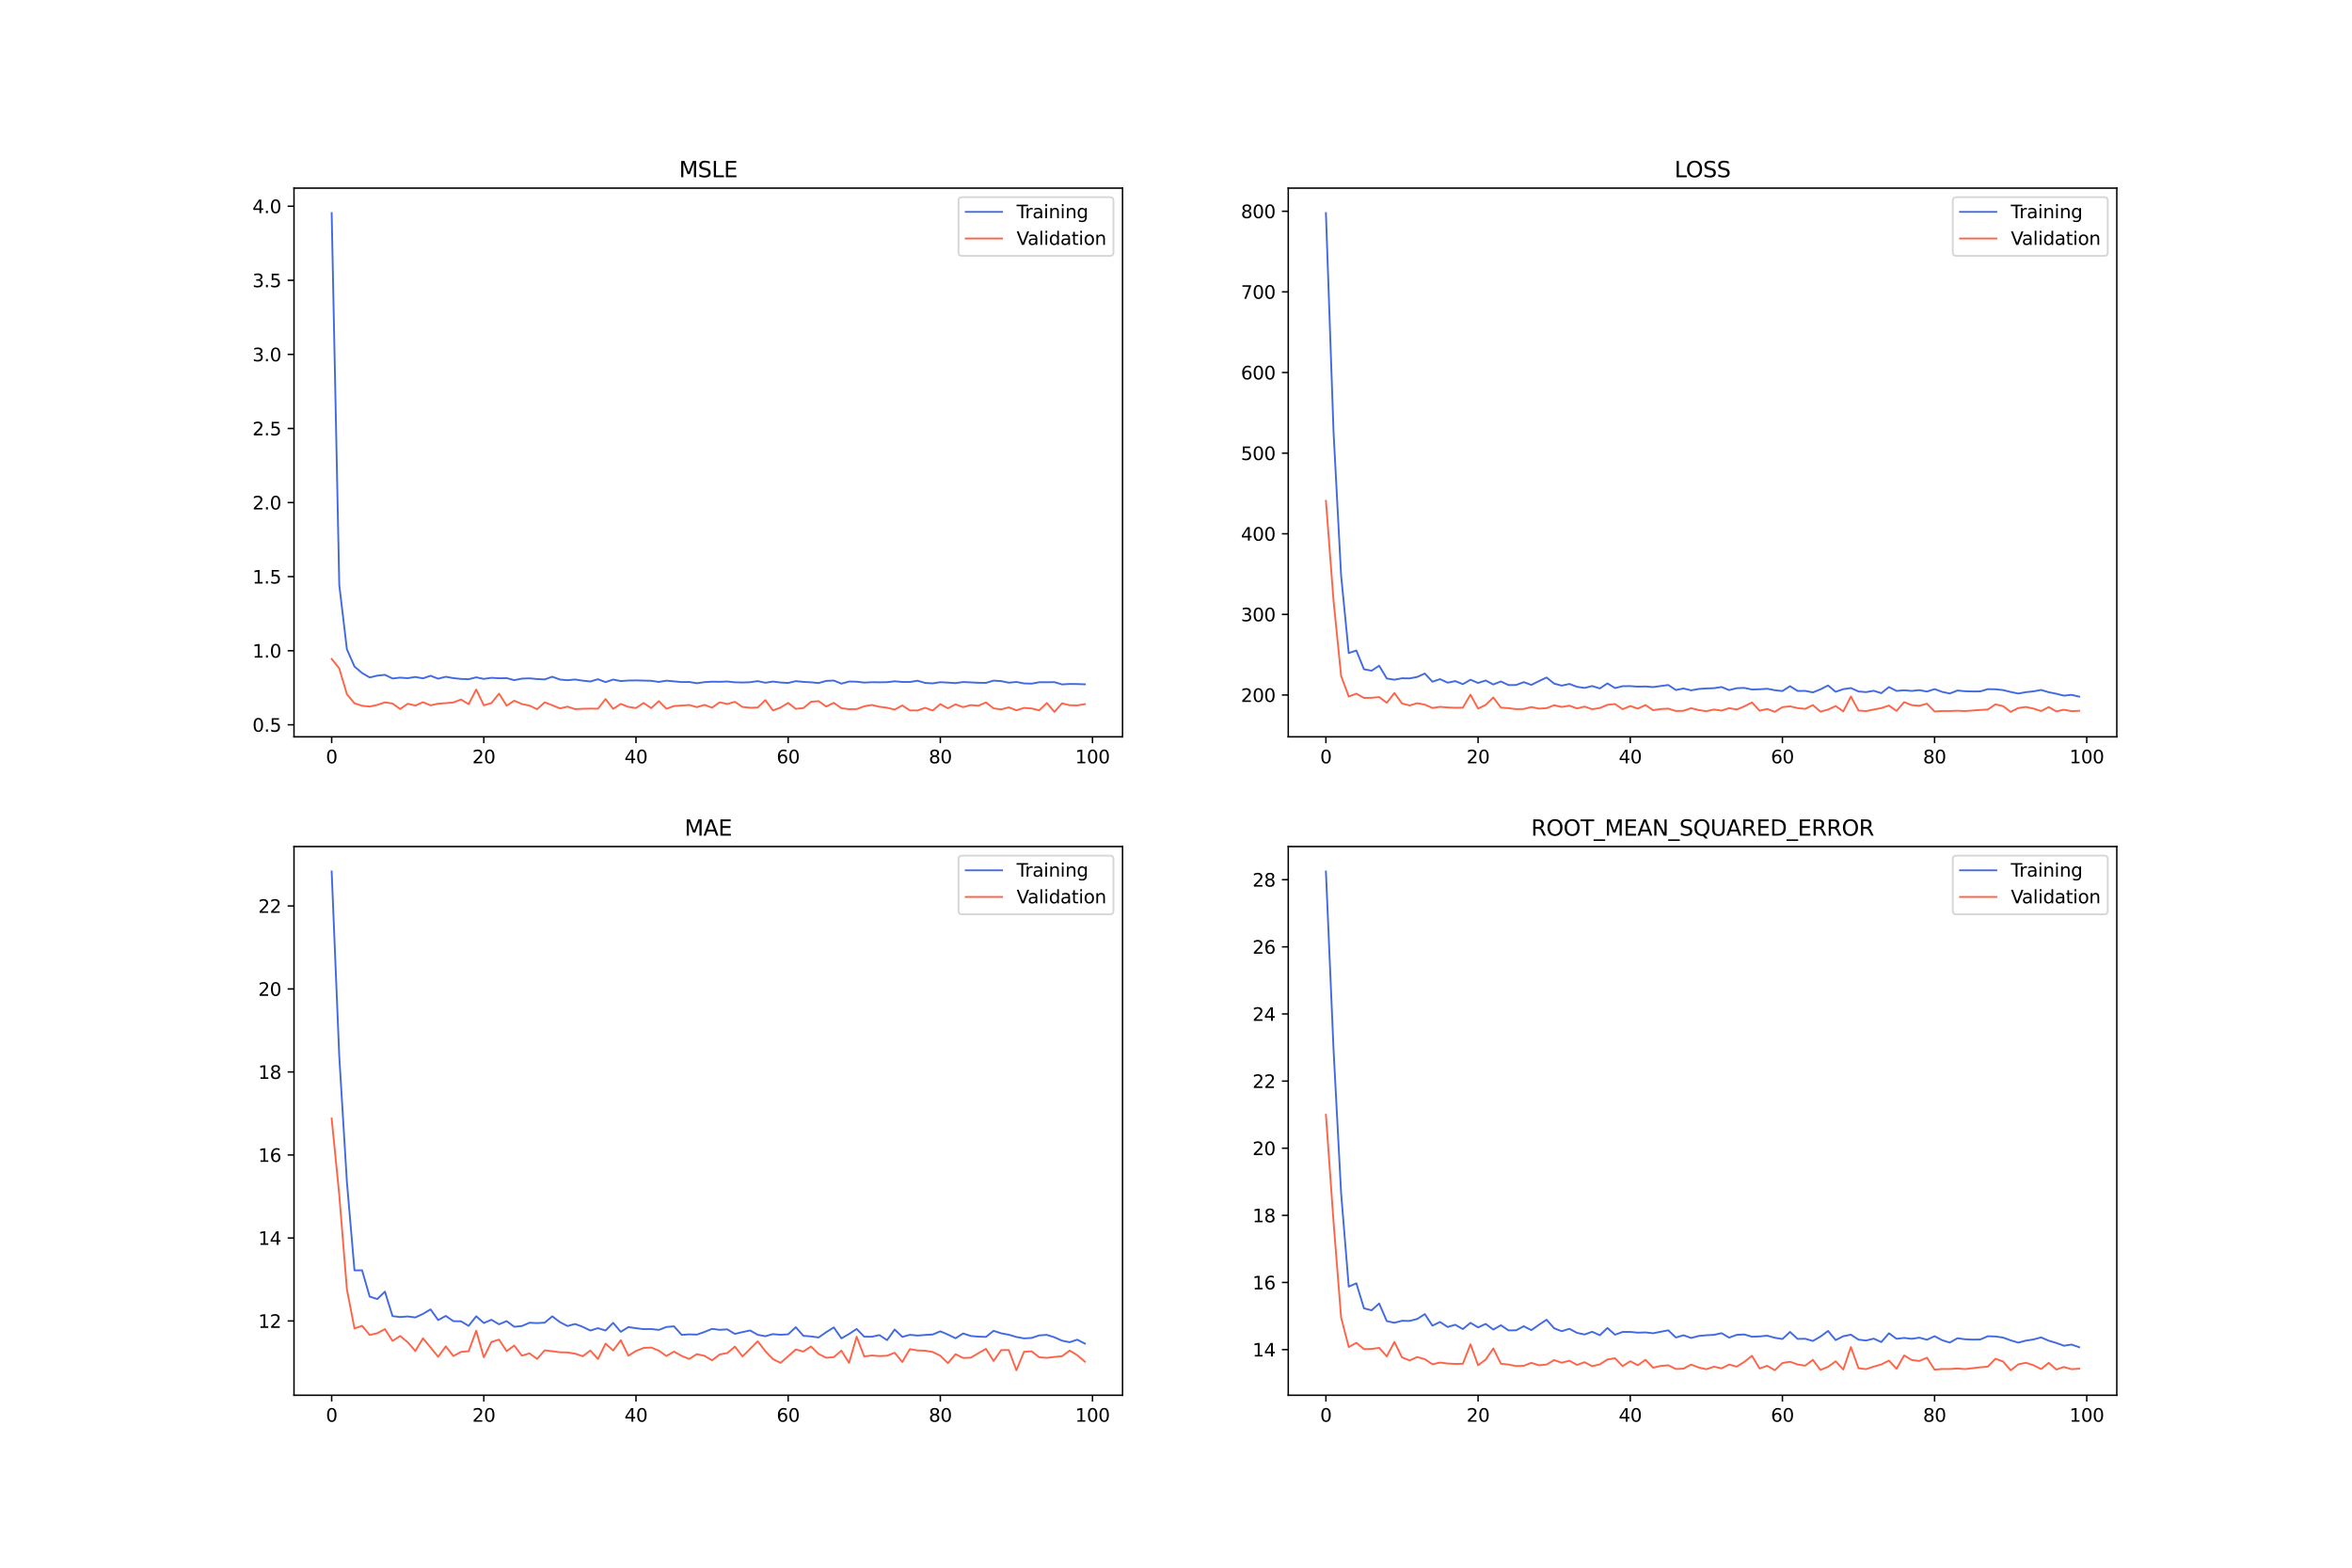 <?xml version="1.0" encoding="utf-8" standalone="no"?>
<!DOCTYPE svg PUBLIC "-//W3C//DTD SVG 1.1//EN"
  "http://www.w3.org/Graphics/SVG/1.1/DTD/svg11.dtd">
<svg xmlns:xlink="http://www.w3.org/1999/xlink" width="1296pt" height="864pt" viewBox="0 0 1296 864" xmlns="http://www.w3.org/2000/svg" version="1.1">
 <defs>
  <style type="text/css">*{stroke-linejoin: round; stroke-linecap: butt}</style>
 </defs>
 <g id="figure_1">
  <g id="patch_1">
   <path d="M 0 864 
L 1296 864 
L 1296 0 
L 0 0 
z
" style="fill: #ffffff"/>
  </g>
  <g id="axes_1">
   <g id="patch_2">
    <path d="M 162 406.08 
L 618.545 406.08 
L 618.545 103.68 
L 162 103.68 
z
" style="fill: #ffffff"/>
   </g>
   <g id="matplotlib.axis_1">
    <g id="xtick_1">
     <g id="line2d_1">
      <defs>
       <path id="mdbbb3e0c02" d="M 0 0 
L 0 3.5 
" style="stroke: #000000; stroke-width: 0.8"/>
      </defs>
      <g>
       <use xlink:href="#mdbbb3e0c02" x="182.752" y="406.08" style="stroke: #000000; stroke-width: 0.8"/>
      </g>
     </g>
     <g id="text_1">
      <!-- 0 -->
      <g transform="translate(179.571 420.678) scale(0.1 -0.1)">
       <defs>
        <path id="DejaVuSans-30" d="M 2034 4250 
Q 1547 4250 1301 3770 
Q 1056 3291 1056 2328 
Q 1056 1369 1301 889 
Q 1547 409 2034 409 
Q 2525 409 2770 889 
Q 3016 1369 3016 2328 
Q 3016 3291 2770 3770 
Q 2525 4250 2034 4250 
z
M 2034 4750 
Q 2819 4750 3233 4129 
Q 3647 3509 3647 2328 
Q 3647 1150 3233 529 
Q 2819 -91 2034 -91 
Q 1250 -91 836 529 
Q 422 1150 422 2328 
Q 422 3509 836 4129 
Q 1250 4750 2034 4750 
z
" transform="scale(0.016)"/>
       </defs>
       <use xlink:href="#DejaVuSans-30"/>
      </g>
     </g>
    </g>
    <g id="xtick_2">
     <g id="line2d_2">
      <g>
       <use xlink:href="#mdbbb3e0c02" x="266.599" y="406.08" style="stroke: #000000; stroke-width: 0.8"/>
      </g>
     </g>
     <g id="text_2">
      <!-- 20 -->
      <g transform="translate(260.236 420.678) scale(0.1 -0.1)">
       <defs>
        <path id="DejaVuSans-32" d="M 1228 531 
L 3431 531 
L 3431 0 
L 469 0 
L 469 531 
Q 828 903 1448 1529 
Q 2069 2156 2228 2338 
Q 2531 2678 2651 2914 
Q 2772 3150 2772 3378 
Q 2772 3750 2511 3984 
Q 2250 4219 1831 4219 
Q 1534 4219 1204 4116 
Q 875 4013 500 3803 
L 500 4441 
Q 881 4594 1212 4672 
Q 1544 4750 1819 4750 
Q 2544 4750 2975 4387 
Q 3406 4025 3406 3419 
Q 3406 3131 3298 2873 
Q 3191 2616 2906 2266 
Q 2828 2175 2409 1742 
Q 1991 1309 1228 531 
z
" transform="scale(0.016)"/>
       </defs>
       <use xlink:href="#DejaVuSans-32"/>
       <use xlink:href="#DejaVuSans-30" x="63.623"/>
      </g>
     </g>
    </g>
    <g id="xtick_3">
     <g id="line2d_3">
      <g>
       <use xlink:href="#mdbbb3e0c02" x="350.446" y="406.08" style="stroke: #000000; stroke-width: 0.8"/>
      </g>
     </g>
     <g id="text_3">
      <!-- 40 -->
      <g transform="translate(344.083 420.678) scale(0.1 -0.1)">
       <defs>
        <path id="DejaVuSans-34" d="M 2419 4116 
L 825 1625 
L 2419 1625 
L 2419 4116 
z
M 2253 4666 
L 3047 4666 
L 3047 1625 
L 3713 1625 
L 3713 1100 
L 3047 1100 
L 3047 0 
L 2419 0 
L 2419 1100 
L 313 1100 
L 313 1709 
L 2253 4666 
z
" transform="scale(0.016)"/>
       </defs>
       <use xlink:href="#DejaVuSans-34"/>
       <use xlink:href="#DejaVuSans-30" x="63.623"/>
      </g>
     </g>
    </g>
    <g id="xtick_4">
     <g id="line2d_4">
      <g>
       <use xlink:href="#mdbbb3e0c02" x="434.292" y="406.08" style="stroke: #000000; stroke-width: 0.8"/>
      </g>
     </g>
     <g id="text_4">
      <!-- 60 -->
      <g transform="translate(427.93 420.678) scale(0.1 -0.1)">
       <defs>
        <path id="DejaVuSans-36" d="M 2113 2584 
Q 1688 2584 1439 2293 
Q 1191 2003 1191 1497 
Q 1191 994 1439 701 
Q 1688 409 2113 409 
Q 2538 409 2786 701 
Q 3034 994 3034 1497 
Q 3034 2003 2786 2293 
Q 2538 2584 2113 2584 
z
M 3366 4563 
L 3366 3988 
Q 3128 4100 2886 4159 
Q 2644 4219 2406 4219 
Q 1781 4219 1451 3797 
Q 1122 3375 1075 2522 
Q 1259 2794 1537 2939 
Q 1816 3084 2150 3084 
Q 2853 3084 3261 2657 
Q 3669 2231 3669 1497 
Q 3669 778 3244 343 
Q 2819 -91 2113 -91 
Q 1303 -91 875 529 
Q 447 1150 447 2328 
Q 447 3434 972 4092 
Q 1497 4750 2381 4750 
Q 2619 4750 2861 4703 
Q 3103 4656 3366 4563 
z
" transform="scale(0.016)"/>
       </defs>
       <use xlink:href="#DejaVuSans-36"/>
       <use xlink:href="#DejaVuSans-30" x="63.623"/>
      </g>
     </g>
    </g>
    <g id="xtick_5">
     <g id="line2d_5">
      <g>
       <use xlink:href="#mdbbb3e0c02" x="518.139" y="406.08" style="stroke: #000000; stroke-width: 0.8"/>
      </g>
     </g>
     <g id="text_5">
      <!-- 80 -->
      <g transform="translate(511.776 420.678) scale(0.1 -0.1)">
       <defs>
        <path id="DejaVuSans-38" d="M 2034 2216 
Q 1584 2216 1326 1975 
Q 1069 1734 1069 1313 
Q 1069 891 1326 650 
Q 1584 409 2034 409 
Q 2484 409 2743 651 
Q 3003 894 3003 1313 
Q 3003 1734 2745 1975 
Q 2488 2216 2034 2216 
z
M 1403 2484 
Q 997 2584 770 2862 
Q 544 3141 544 3541 
Q 544 4100 942 4425 
Q 1341 4750 2034 4750 
Q 2731 4750 3128 4425 
Q 3525 4100 3525 3541 
Q 3525 3141 3298 2862 
Q 3072 2584 2669 2484 
Q 3125 2378 3379 2068 
Q 3634 1759 3634 1313 
Q 3634 634 3220 271 
Q 2806 -91 2034 -91 
Q 1263 -91 848 271 
Q 434 634 434 1313 
Q 434 1759 690 2068 
Q 947 2378 1403 2484 
z
M 1172 3481 
Q 1172 3119 1398 2916 
Q 1625 2713 2034 2713 
Q 2441 2713 2670 2916 
Q 2900 3119 2900 3481 
Q 2900 3844 2670 4047 
Q 2441 4250 2034 4250 
Q 1625 4250 1398 4047 
Q 1172 3844 1172 3481 
z
" transform="scale(0.016)"/>
       </defs>
       <use xlink:href="#DejaVuSans-38"/>
       <use xlink:href="#DejaVuSans-30" x="63.623"/>
      </g>
     </g>
    </g>
    <g id="xtick_6">
     <g id="line2d_6">
      <g>
       <use xlink:href="#mdbbb3e0c02" x="601.986" y="406.08" style="stroke: #000000; stroke-width: 0.8"/>
      </g>
     </g>
     <g id="text_6">
      <!-- 100 -->
      <g transform="translate(592.442 420.678) scale(0.1 -0.1)">
       <defs>
        <path id="DejaVuSans-31" d="M 794 531 
L 1825 531 
L 1825 4091 
L 703 3866 
L 703 4441 
L 1819 4666 
L 2450 4666 
L 2450 531 
L 3481 531 
L 3481 0 
L 794 0 
L 794 531 
z
" transform="scale(0.016)"/>
       </defs>
       <use xlink:href="#DejaVuSans-31"/>
       <use xlink:href="#DejaVuSans-30" x="63.623"/>
       <use xlink:href="#DejaVuSans-30" x="127.246"/>
      </g>
     </g>
    </g>
   </g>
   <g id="matplotlib.axis_2">
    <g id="ytick_1">
     <g id="line2d_7">
      <defs>
       <path id="m89d6ccc9e3" d="M 0 0 
L -3.5 0 
" style="stroke: #000000; stroke-width: 0.8"/>
      </defs>
      <g>
       <use xlink:href="#m89d6ccc9e3" x="162" y="399.465" style="stroke: #000000; stroke-width: 0.8"/>
      </g>
     </g>
     <g id="text_7">
      <!-- 0.5 -->
      <g transform="translate(139.097 403.264) scale(0.1 -0.1)">
       <defs>
        <path id="DejaVuSans-2e" d="M 684 794 
L 1344 794 
L 1344 0 
L 684 0 
L 684 794 
z
" transform="scale(0.016)"/>
        <path id="DejaVuSans-35" d="M 691 4666 
L 3169 4666 
L 3169 4134 
L 1269 4134 
L 1269 2991 
Q 1406 3038 1543 3061 
Q 1681 3084 1819 3084 
Q 2600 3084 3056 2656 
Q 3513 2228 3513 1497 
Q 3513 744 3044 326 
Q 2575 -91 1722 -91 
Q 1428 -91 1123 -41 
Q 819 9 494 109 
L 494 744 
Q 775 591 1075 516 
Q 1375 441 1709 441 
Q 2250 441 2565 725 
Q 2881 1009 2881 1497 
Q 2881 1984 2565 2268 
Q 2250 2553 1709 2553 
Q 1456 2553 1204 2497 
Q 953 2441 691 2322 
L 691 4666 
z
" transform="scale(0.016)"/>
       </defs>
       <use xlink:href="#DejaVuSans-30"/>
       <use xlink:href="#DejaVuSans-2e" x="63.623"/>
       <use xlink:href="#DejaVuSans-35" x="95.41"/>
      </g>
     </g>
    </g>
    <g id="ytick_2">
     <g id="line2d_8">
      <g>
       <use xlink:href="#m89d6ccc9e3" x="162" y="358.635" style="stroke: #000000; stroke-width: 0.8"/>
      </g>
     </g>
     <g id="text_8">
      <!-- 1.0 -->
      <g transform="translate(139.097 362.435) scale(0.1 -0.1)">
       <use xlink:href="#DejaVuSans-31"/>
       <use xlink:href="#DejaVuSans-2e" x="63.623"/>
       <use xlink:href="#DejaVuSans-30" x="95.41"/>
      </g>
     </g>
    </g>
    <g id="ytick_3">
     <g id="line2d_9">
      <g>
       <use xlink:href="#m89d6ccc9e3" x="162" y="317.805" style="stroke: #000000; stroke-width: 0.8"/>
      </g>
     </g>
     <g id="text_9">
      <!-- 1.5 -->
      <g transform="translate(139.097 321.605) scale(0.1 -0.1)">
       <use xlink:href="#DejaVuSans-31"/>
       <use xlink:href="#DejaVuSans-2e" x="63.623"/>
       <use xlink:href="#DejaVuSans-35" x="95.41"/>
      </g>
     </g>
    </g>
    <g id="ytick_4">
     <g id="line2d_10">
      <g>
       <use xlink:href="#m89d6ccc9e3" x="162" y="276.976" style="stroke: #000000; stroke-width: 0.8"/>
      </g>
     </g>
     <g id="text_10">
      <!-- 2.0 -->
      <g transform="translate(139.097 280.775) scale(0.1 -0.1)">
       <use xlink:href="#DejaVuSans-32"/>
       <use xlink:href="#DejaVuSans-2e" x="63.623"/>
       <use xlink:href="#DejaVuSans-30" x="95.41"/>
      </g>
     </g>
    </g>
    <g id="ytick_5">
     <g id="line2d_11">
      <g>
       <use xlink:href="#m89d6ccc9e3" x="162" y="236.146" style="stroke: #000000; stroke-width: 0.8"/>
      </g>
     </g>
     <g id="text_11">
      <!-- 2.5 -->
      <g transform="translate(139.097 239.945) scale(0.1 -0.1)">
       <use xlink:href="#DejaVuSans-32"/>
       <use xlink:href="#DejaVuSans-2e" x="63.623"/>
       <use xlink:href="#DejaVuSans-35" x="95.41"/>
      </g>
     </g>
    </g>
    <g id="ytick_6">
     <g id="line2d_12">
      <g>
       <use xlink:href="#m89d6ccc9e3" x="162" y="195.316" style="stroke: #000000; stroke-width: 0.8"/>
      </g>
     </g>
     <g id="text_12">
      <!-- 3.0 -->
      <g transform="translate(139.097 199.115) scale(0.1 -0.1)">
       <defs>
        <path id="DejaVuSans-33" d="M 2597 2516 
Q 3050 2419 3304 2112 
Q 3559 1806 3559 1356 
Q 3559 666 3084 287 
Q 2609 -91 1734 -91 
Q 1441 -91 1130 -33 
Q 819 25 488 141 
L 488 750 
Q 750 597 1062 519 
Q 1375 441 1716 441 
Q 2309 441 2620 675 
Q 2931 909 2931 1356 
Q 2931 1769 2642 2001 
Q 2353 2234 1838 2234 
L 1294 2234 
L 1294 2753 
L 1863 2753 
Q 2328 2753 2575 2939 
Q 2822 3125 2822 3475 
Q 2822 3834 2567 4026 
Q 2313 4219 1838 4219 
Q 1578 4219 1281 4162 
Q 984 4106 628 3988 
L 628 4550 
Q 988 4650 1302 4700 
Q 1616 4750 1894 4750 
Q 2613 4750 3031 4423 
Q 3450 4097 3450 3541 
Q 3450 3153 3228 2886 
Q 3006 2619 2597 2516 
z
" transform="scale(0.016)"/>
       </defs>
       <use xlink:href="#DejaVuSans-33"/>
       <use xlink:href="#DejaVuSans-2e" x="63.623"/>
       <use xlink:href="#DejaVuSans-30" x="95.41"/>
      </g>
     </g>
    </g>
    <g id="ytick_7">
     <g id="line2d_13">
      <g>
       <use xlink:href="#m89d6ccc9e3" x="162" y="154.486" style="stroke: #000000; stroke-width: 0.8"/>
      </g>
     </g>
     <g id="text_13">
      <!-- 3.5 -->
      <g transform="translate(139.097 158.285) scale(0.1 -0.1)">
       <use xlink:href="#DejaVuSans-33"/>
       <use xlink:href="#DejaVuSans-2e" x="63.623"/>
       <use xlink:href="#DejaVuSans-35" x="95.41"/>
      </g>
     </g>
    </g>
    <g id="ytick_8">
     <g id="line2d_14">
      <g>
       <use xlink:href="#m89d6ccc9e3" x="162" y="113.656" style="stroke: #000000; stroke-width: 0.8"/>
      </g>
     </g>
     <g id="text_14">
      <!-- 4.0 -->
      <g transform="translate(139.097 117.455) scale(0.1 -0.1)">
       <use xlink:href="#DejaVuSans-34"/>
       <use xlink:href="#DejaVuSans-2e" x="63.623"/>
       <use xlink:href="#DejaVuSans-30" x="95.41"/>
      </g>
     </g>
    </g>
   </g>
   <g id="line2d_15">
    <path d="M 182.752 117.425 
L 186.944 322.402 
L 191.137 357.783 
L 195.329 367.345 
L 199.521 370.93 
L 203.714 373.355 
L 207.906 372.372 
L 212.098 371.918 
L 216.291 373.938 
L 220.483 373.456 
L 224.675 373.77 
L 228.868 373.097 
L 233.06 373.866 
L 237.252 372.436 
L 241.445 374.056 
L 245.637 372.983 
L 249.829 373.744 
L 254.022 374.175 
L 258.214 374.334 
L 262.406 373.299 
L 266.599 374.172 
L 270.791 373.555 
L 274.983 373.81 
L 279.176 373.725 
L 283.368 374.857 
L 287.56 374.01 
L 291.753 373.849 
L 295.945 374.243 
L 300.137 374.45 
L 304.33 372.97 
L 308.522 374.529 
L 312.714 374.882 
L 316.907 374.498 
L 321.099 375.141 
L 325.292 375.59 
L 329.484 374.334 
L 333.676 375.933 
L 337.869 374.525 
L 342.061 375.362 
L 346.253 375.051 
L 350.446 375 
L 354.638 375.092 
L 358.83 375.213 
L 363.023 375.837 
L 367.215 375.141 
L 371.407 375.521 
L 375.6 375.915 
L 379.792 375.867 
L 383.984 376.55 
L 388.177 375.956 
L 392.369 375.698 
L 396.561 375.756 
L 400.754 375.6 
L 404.946 376.039 
L 409.138 376.141 
L 413.331 375.999 
L 417.523 375.38 
L 421.715 376.287 
L 425.908 375.633 
L 430.1 376.147 
L 434.292 376.411 
L 438.485 375.393 
L 442.677 375.819 
L 446.869 376.032 
L 451.062 376.449 
L 455.254 375.265 
L 459.446 375.058 
L 463.639 376.783 
L 467.831 375.619 
L 472.023 375.694 
L 476.216 376.203 
L 480.408 375.984 
L 484.6 376.032 
L 488.793 375.966 
L 492.985 375.48 
L 497.177 375.855 
L 501.37 375.872 
L 505.562 375.162 
L 509.754 376.391 
L 513.947 376.623 
L 518.139 375.975 
L 522.331 376.203 
L 526.524 376.482 
L 530.716 375.883 
L 534.908 376.092 
L 539.101 376.302 
L 543.293 376.361 
L 547.485 375.102 
L 551.678 375.385 
L 555.87 376.268 
L 560.062 375.847 
L 564.255 376.652 
L 568.447 376.778 
L 572.639 375.998 
L 576.832 376.002 
L 581.024 375.956 
L 585.216 377.198 
L 589.409 376.952 
L 593.601 377.006 
L 597.793 377.148 
" clip-path="url(#p00774ce8dd)" style="fill: none; stroke: #4169e1; stroke-linecap: square"/>
   </g>
   <g id="line2d_16">
    <path d="M 182.752 363.139 
L 186.944 368.381 
L 191.137 382.575 
L 195.329 387.61 
L 199.521 388.98 
L 203.714 389.418 
L 207.906 388.499 
L 212.098 387.098 
L 216.291 387.72 
L 220.483 390.778 
L 224.675 387.847 
L 228.868 388.837 
L 233.06 386.995 
L 237.252 388.734 
L 241.445 387.811 
L 245.637 387.52 
L 249.829 387.156 
L 254.022 385.526 
L 258.214 388.086 
L 262.406 380.019 
L 266.599 388.746 
L 270.791 387.47 
L 274.983 382.287 
L 279.176 388.895 
L 283.368 386.184 
L 287.56 388.021 
L 291.753 388.87 
L 295.945 390.867 
L 300.137 387.088 
L 304.33 388.688 
L 308.522 390.421 
L 312.714 389.449 
L 316.907 390.842 
L 321.099 390.628 
L 325.292 390.542 
L 329.484 390.593 
L 333.676 385.283 
L 337.869 390.673 
L 342.061 387.963 
L 346.253 389.592 
L 350.446 390.215 
L 354.638 387.414 
L 358.83 390.267 
L 363.023 386.423 
L 367.215 390.612 
L 371.407 389.089 
L 375.6 388.852 
L 379.792 388.541 
L 383.984 389.728 
L 388.177 388.488 
L 392.369 389.994 
L 396.561 387.063 
L 400.754 387.996 
L 404.946 386.796 
L 409.138 389.633 
L 413.331 390.059 
L 417.523 389.934 
L 421.715 385.849 
L 425.908 391.547 
L 430.1 389.955 
L 434.292 387.379 
L 438.485 390.659 
L 442.677 390.244 
L 446.869 386.794 
L 451.062 386.407 
L 455.254 389.393 
L 459.446 387.357 
L 463.639 390.294 
L 467.831 390.855 
L 472.023 390.799 
L 476.216 389.241 
L 480.408 388.53 
L 484.6 389.514 
L 488.793 390.058 
L 492.985 391.082 
L 497.177 388.785 
L 501.37 391.535 
L 505.562 391.579 
L 509.754 390.086 
L 513.947 391.611 
L 518.139 388.06 
L 522.331 390.394 
L 526.524 388.176 
L 530.716 389.737 
L 534.908 388.589 
L 539.101 388.947 
L 543.293 387.132 
L 547.485 390.415 
L 551.678 390.966 
L 555.87 389.838 
L 560.062 391.458 
L 564.255 390.134 
L 568.447 390.467 
L 572.639 391.49 
L 576.832 387.446 
L 581.024 392.335 
L 585.216 387.604 
L 589.409 388.683 
L 593.601 388.769 
L 597.793 388.083 
" clip-path="url(#p00774ce8dd)" style="fill: none; stroke: #ff6347; stroke-linecap: square"/>
   </g>
   <g id="patch_3">
    <path d="M 162 406.08 
L 162 103.68 
" style="fill: none; stroke: #000000; stroke-width: 0.8; stroke-linejoin: miter; stroke-linecap: square"/>
   </g>
   <g id="patch_4">
    <path d="M 618.545 406.08 
L 618.545 103.68 
" style="fill: none; stroke: #000000; stroke-width: 0.8; stroke-linejoin: miter; stroke-linecap: square"/>
   </g>
   <g id="patch_5">
    <path d="M 162 406.08 
L 618.545 406.08 
" style="fill: none; stroke: #000000; stroke-width: 0.8; stroke-linejoin: miter; stroke-linecap: square"/>
   </g>
   <g id="patch_6">
    <path d="M 162 103.68 
L 618.545 103.68 
" style="fill: none; stroke: #000000; stroke-width: 0.8; stroke-linejoin: miter; stroke-linecap: square"/>
   </g>
   <g id="text_15">
    <!-- MSLE -->
    <g transform="translate(374.152 97.68) scale(0.12 -0.12)">
     <defs>
      <path id="DejaVuSans-4d" d="M 628 4666 
L 1569 4666 
L 2759 1491 
L 3956 4666 
L 4897 4666 
L 4897 0 
L 4281 0 
L 4281 4097 
L 3078 897 
L 2444 897 
L 1241 4097 
L 1241 0 
L 628 0 
L 628 4666 
z
" transform="scale(0.016)"/>
      <path id="DejaVuSans-53" d="M 3425 4513 
L 3425 3897 
Q 3066 4069 2747 4153 
Q 2428 4238 2131 4238 
Q 1616 4238 1336 4038 
Q 1056 3838 1056 3469 
Q 1056 3159 1242 3001 
Q 1428 2844 1947 2747 
L 2328 2669 
Q 3034 2534 3370 2195 
Q 3706 1856 3706 1288 
Q 3706 609 3251 259 
Q 2797 -91 1919 -91 
Q 1588 -91 1214 -16 
Q 841 59 441 206 
L 441 856 
Q 825 641 1194 531 
Q 1563 422 1919 422 
Q 2459 422 2753 634 
Q 3047 847 3047 1241 
Q 3047 1584 2836 1778 
Q 2625 1972 2144 2069 
L 1759 2144 
Q 1053 2284 737 2584 
Q 422 2884 422 3419 
Q 422 4038 858 4394 
Q 1294 4750 2059 4750 
Q 2388 4750 2728 4690 
Q 3069 4631 3425 4513 
z
" transform="scale(0.016)"/>
      <path id="DejaVuSans-4c" d="M 628 4666 
L 1259 4666 
L 1259 531 
L 3531 531 
L 3531 0 
L 628 0 
L 628 4666 
z
" transform="scale(0.016)"/>
      <path id="DejaVuSans-45" d="M 628 4666 
L 3578 4666 
L 3578 4134 
L 1259 4134 
L 1259 2753 
L 3481 2753 
L 3481 2222 
L 1259 2222 
L 1259 531 
L 3634 531 
L 3634 0 
L 628 0 
L 628 4666 
z
" transform="scale(0.016)"/>
     </defs>
     <use xlink:href="#DejaVuSans-4d"/>
     <use xlink:href="#DejaVuSans-53" x="86.279"/>
     <use xlink:href="#DejaVuSans-4c" x="149.756"/>
     <use xlink:href="#DejaVuSans-45" x="205.469"/>
    </g>
   </g>
   <g id="legend_1">
    <g id="patch_7">
     <path d="M 530.164 141.036 
L 611.545 141.036 
Q 613.545 141.036 613.545 139.036 
L 613.545 110.68 
Q 613.545 108.68 611.545 108.68 
L 530.164 108.68 
Q 528.164 108.68 528.164 110.68 
L 528.164 139.036 
Q 528.164 141.036 530.164 141.036 
z
" style="fill: #ffffff; opacity: 0.8; stroke: #cccccc; stroke-linejoin: miter"/>
    </g>
    <g id="line2d_17">
     <path d="M 532.164 116.778 
L 542.164 116.778 
L 552.164 116.778 
" style="fill: none; stroke: #4169e1; stroke-linecap: square"/>
    </g>
    <g id="text_16">
     <!-- Training -->
     <g transform="translate(560.164 120.278) scale(0.1 -0.1)">
      <defs>
       <path id="DejaVuSans-54" d="M -19 4666 
L 3928 4666 
L 3928 4134 
L 2272 4134 
L 2272 0 
L 1638 0 
L 1638 4134 
L -19 4134 
L -19 4666 
z
" transform="scale(0.016)"/>
       <path id="DejaVuSans-72" d="M 2631 2963 
Q 2534 3019 2420 3045 
Q 2306 3072 2169 3072 
Q 1681 3072 1420 2755 
Q 1159 2438 1159 1844 
L 1159 0 
L 581 0 
L 581 3500 
L 1159 3500 
L 1159 2956 
Q 1341 3275 1631 3429 
Q 1922 3584 2338 3584 
Q 2397 3584 2469 3576 
Q 2541 3569 2628 3553 
L 2631 2963 
z
" transform="scale(0.016)"/>
       <path id="DejaVuSans-61" d="M 2194 1759 
Q 1497 1759 1228 1600 
Q 959 1441 959 1056 
Q 959 750 1161 570 
Q 1363 391 1709 391 
Q 2188 391 2477 730 
Q 2766 1069 2766 1631 
L 2766 1759 
L 2194 1759 
z
M 3341 1997 
L 3341 0 
L 2766 0 
L 2766 531 
Q 2569 213 2275 61 
Q 1981 -91 1556 -91 
Q 1019 -91 701 211 
Q 384 513 384 1019 
Q 384 1609 779 1909 
Q 1175 2209 1959 2209 
L 2766 2209 
L 2766 2266 
Q 2766 2663 2505 2880 
Q 2244 3097 1772 3097 
Q 1472 3097 1187 3025 
Q 903 2953 641 2809 
L 641 3341 
Q 956 3463 1253 3523 
Q 1550 3584 1831 3584 
Q 2591 3584 2966 3190 
Q 3341 2797 3341 1997 
z
" transform="scale(0.016)"/>
       <path id="DejaVuSans-69" d="M 603 3500 
L 1178 3500 
L 1178 0 
L 603 0 
L 603 3500 
z
M 603 4863 
L 1178 4863 
L 1178 4134 
L 603 4134 
L 603 4863 
z
" transform="scale(0.016)"/>
       <path id="DejaVuSans-6e" d="M 3513 2113 
L 3513 0 
L 2938 0 
L 2938 2094 
Q 2938 2591 2744 2837 
Q 2550 3084 2163 3084 
Q 1697 3084 1428 2787 
Q 1159 2491 1159 1978 
L 1159 0 
L 581 0 
L 581 3500 
L 1159 3500 
L 1159 2956 
Q 1366 3272 1645 3428 
Q 1925 3584 2291 3584 
Q 2894 3584 3203 3211 
Q 3513 2838 3513 2113 
z
" transform="scale(0.016)"/>
       <path id="DejaVuSans-67" d="M 2906 1791 
Q 2906 2416 2648 2759 
Q 2391 3103 1925 3103 
Q 1463 3103 1205 2759 
Q 947 2416 947 1791 
Q 947 1169 1205 825 
Q 1463 481 1925 481 
Q 2391 481 2648 825 
Q 2906 1169 2906 1791 
z
M 3481 434 
Q 3481 -459 3084 -895 
Q 2688 -1331 1869 -1331 
Q 1566 -1331 1297 -1286 
Q 1028 -1241 775 -1147 
L 775 -588 
Q 1028 -725 1275 -790 
Q 1522 -856 1778 -856 
Q 2344 -856 2625 -561 
Q 2906 -266 2906 331 
L 2906 616 
Q 2728 306 2450 153 
Q 2172 0 1784 0 
Q 1141 0 747 490 
Q 353 981 353 1791 
Q 353 2603 747 3093 
Q 1141 3584 1784 3584 
Q 2172 3584 2450 3431 
Q 2728 3278 2906 2969 
L 2906 3500 
L 3481 3500 
L 3481 434 
z
" transform="scale(0.016)"/>
      </defs>
      <use xlink:href="#DejaVuSans-54"/>
      <use xlink:href="#DejaVuSans-72" x="46.334"/>
      <use xlink:href="#DejaVuSans-61" x="87.447"/>
      <use xlink:href="#DejaVuSans-69" x="148.727"/>
      <use xlink:href="#DejaVuSans-6e" x="176.51"/>
      <use xlink:href="#DejaVuSans-69" x="239.889"/>
      <use xlink:href="#DejaVuSans-6e" x="267.672"/>
      <use xlink:href="#DejaVuSans-67" x="331.051"/>
     </g>
    </g>
    <g id="line2d_18">
     <path d="M 532.164 131.457 
L 542.164 131.457 
L 552.164 131.457 
" style="fill: none; stroke: #ff6347; stroke-linecap: square"/>
    </g>
    <g id="text_17">
     <!-- Validation -->
     <g transform="translate(560.164 134.957) scale(0.1 -0.1)">
      <defs>
       <path id="DejaVuSans-56" d="M 1831 0 
L 50 4666 
L 709 4666 
L 2188 738 
L 3669 4666 
L 4325 4666 
L 2547 0 
L 1831 0 
z
" transform="scale(0.016)"/>
       <path id="DejaVuSans-6c" d="M 603 4863 
L 1178 4863 
L 1178 0 
L 603 0 
L 603 4863 
z
" transform="scale(0.016)"/>
       <path id="DejaVuSans-64" d="M 2906 2969 
L 2906 4863 
L 3481 4863 
L 3481 0 
L 2906 0 
L 2906 525 
Q 2725 213 2448 61 
Q 2172 -91 1784 -91 
Q 1150 -91 751 415 
Q 353 922 353 1747 
Q 353 2572 751 3078 
Q 1150 3584 1784 3584 
Q 2172 3584 2448 3432 
Q 2725 3281 2906 2969 
z
M 947 1747 
Q 947 1113 1208 752 
Q 1469 391 1925 391 
Q 2381 391 2643 752 
Q 2906 1113 2906 1747 
Q 2906 2381 2643 2742 
Q 2381 3103 1925 3103 
Q 1469 3103 1208 2742 
Q 947 2381 947 1747 
z
" transform="scale(0.016)"/>
       <path id="DejaVuSans-74" d="M 1172 4494 
L 1172 3500 
L 2356 3500 
L 2356 3053 
L 1172 3053 
L 1172 1153 
Q 1172 725 1289 603 
Q 1406 481 1766 481 
L 2356 481 
L 2356 0 
L 1766 0 
Q 1100 0 847 248 
Q 594 497 594 1153 
L 594 3053 
L 172 3053 
L 172 3500 
L 594 3500 
L 594 4494 
L 1172 4494 
z
" transform="scale(0.016)"/>
       <path id="DejaVuSans-6f" d="M 1959 3097 
Q 1497 3097 1228 2736 
Q 959 2375 959 1747 
Q 959 1119 1226 758 
Q 1494 397 1959 397 
Q 2419 397 2687 759 
Q 2956 1122 2956 1747 
Q 2956 2369 2687 2733 
Q 2419 3097 1959 3097 
z
M 1959 3584 
Q 2709 3584 3137 3096 
Q 3566 2609 3566 1747 
Q 3566 888 3137 398 
Q 2709 -91 1959 -91 
Q 1206 -91 779 398 
Q 353 888 353 1747 
Q 353 2609 779 3096 
Q 1206 3584 1959 3584 
z
" transform="scale(0.016)"/>
      </defs>
      <use xlink:href="#DejaVuSans-56"/>
      <use xlink:href="#DejaVuSans-61" x="60.658"/>
      <use xlink:href="#DejaVuSans-6c" x="121.938"/>
      <use xlink:href="#DejaVuSans-69" x="149.721"/>
      <use xlink:href="#DejaVuSans-64" x="177.504"/>
      <use xlink:href="#DejaVuSans-61" x="240.98"/>
      <use xlink:href="#DejaVuSans-74" x="302.26"/>
      <use xlink:href="#DejaVuSans-69" x="341.469"/>
      <use xlink:href="#DejaVuSans-6f" x="369.252"/>
      <use xlink:href="#DejaVuSans-6e" x="430.434"/>
     </g>
    </g>
   </g>
  </g>
  <g id="axes_2">
   <g id="patch_8">
    <path d="M 709.855 406.08 
L 1166.4 406.08 
L 1166.4 103.68 
L 709.855 103.68 
z
" style="fill: #ffffff"/>
   </g>
   <g id="matplotlib.axis_3">
    <g id="xtick_7">
     <g id="line2d_19">
      <g>
       <use xlink:href="#mdbbb3e0c02" x="730.607" y="406.08" style="stroke: #000000; stroke-width: 0.8"/>
      </g>
     </g>
     <g id="text_18">
      <!-- 0 -->
      <g transform="translate(727.425 420.678) scale(0.1 -0.1)">
       <use xlink:href="#DejaVuSans-30"/>
      </g>
     </g>
    </g>
    <g id="xtick_8">
     <g id="line2d_20">
      <g>
       <use xlink:href="#mdbbb3e0c02" x="814.453" y="406.08" style="stroke: #000000; stroke-width: 0.8"/>
      </g>
     </g>
     <g id="text_19">
      <!-- 20 -->
      <g transform="translate(808.091 420.678) scale(0.1 -0.1)">
       <use xlink:href="#DejaVuSans-32"/>
       <use xlink:href="#DejaVuSans-30" x="63.623"/>
      </g>
     </g>
    </g>
    <g id="xtick_9">
     <g id="line2d_21">
      <g>
       <use xlink:href="#mdbbb3e0c02" x="898.3" y="406.08" style="stroke: #000000; stroke-width: 0.8"/>
      </g>
     </g>
     <g id="text_20">
      <!-- 40 -->
      <g transform="translate(891.938 420.678) scale(0.1 -0.1)">
       <use xlink:href="#DejaVuSans-34"/>
       <use xlink:href="#DejaVuSans-30" x="63.623"/>
      </g>
     </g>
    </g>
    <g id="xtick_10">
     <g id="line2d_22">
      <g>
       <use xlink:href="#mdbbb3e0c02" x="982.147" y="406.08" style="stroke: #000000; stroke-width: 0.8"/>
      </g>
     </g>
     <g id="text_21">
      <!-- 60 -->
      <g transform="translate(975.784 420.678) scale(0.1 -0.1)">
       <use xlink:href="#DejaVuSans-36"/>
       <use xlink:href="#DejaVuSans-30" x="63.623"/>
      </g>
     </g>
    </g>
    <g id="xtick_11">
     <g id="line2d_23">
      <g>
       <use xlink:href="#mdbbb3e0c02" x="1065.994" y="406.08" style="stroke: #000000; stroke-width: 0.8"/>
      </g>
     </g>
     <g id="text_22">
      <!-- 80 -->
      <g transform="translate(1059.631 420.678) scale(0.1 -0.1)">
       <use xlink:href="#DejaVuSans-38"/>
       <use xlink:href="#DejaVuSans-30" x="63.623"/>
      </g>
     </g>
    </g>
    <g id="xtick_12">
     <g id="line2d_24">
      <g>
       <use xlink:href="#mdbbb3e0c02" x="1149.84" y="406.08" style="stroke: #000000; stroke-width: 0.8"/>
      </g>
     </g>
     <g id="text_23">
      <!-- 100 -->
      <g transform="translate(1140.297 420.678) scale(0.1 -0.1)">
       <use xlink:href="#DejaVuSans-31"/>
       <use xlink:href="#DejaVuSans-30" x="63.623"/>
       <use xlink:href="#DejaVuSans-30" x="127.246"/>
      </g>
     </g>
    </g>
   </g>
   <g id="matplotlib.axis_4">
    <g id="ytick_9">
     <g id="line2d_25">
      <g>
       <use xlink:href="#m89d6ccc9e3" x="709.855" y="383.057" style="stroke: #000000; stroke-width: 0.8"/>
      </g>
     </g>
     <g id="text_24">
      <!-- 200 -->
      <g transform="translate(683.767 386.857) scale(0.1 -0.1)">
       <use xlink:href="#DejaVuSans-32"/>
       <use xlink:href="#DejaVuSans-30" x="63.623"/>
       <use xlink:href="#DejaVuSans-30" x="127.246"/>
      </g>
     </g>
    </g>
    <g id="ytick_10">
     <g id="line2d_26">
      <g>
       <use xlink:href="#m89d6ccc9e3" x="709.855" y="338.619" style="stroke: #000000; stroke-width: 0.8"/>
      </g>
     </g>
     <g id="text_25">
      <!-- 300 -->
      <g transform="translate(683.767 342.419) scale(0.1 -0.1)">
       <use xlink:href="#DejaVuSans-33"/>
       <use xlink:href="#DejaVuSans-30" x="63.623"/>
       <use xlink:href="#DejaVuSans-30" x="127.246"/>
      </g>
     </g>
    </g>
    <g id="ytick_11">
     <g id="line2d_27">
      <g>
       <use xlink:href="#m89d6ccc9e3" x="709.855" y="294.182" style="stroke: #000000; stroke-width: 0.8"/>
      </g>
     </g>
     <g id="text_26">
      <!-- 400 -->
      <g transform="translate(683.767 297.981) scale(0.1 -0.1)">
       <use xlink:href="#DejaVuSans-34"/>
       <use xlink:href="#DejaVuSans-30" x="63.623"/>
       <use xlink:href="#DejaVuSans-30" x="127.246"/>
      </g>
     </g>
    </g>
    <g id="ytick_12">
     <g id="line2d_28">
      <g>
       <use xlink:href="#m89d6ccc9e3" x="709.855" y="249.744" style="stroke: #000000; stroke-width: 0.8"/>
      </g>
     </g>
     <g id="text_27">
      <!-- 500 -->
      <g transform="translate(683.767 253.543) scale(0.1 -0.1)">
       <use xlink:href="#DejaVuSans-35"/>
       <use xlink:href="#DejaVuSans-30" x="63.623"/>
       <use xlink:href="#DejaVuSans-30" x="127.246"/>
      </g>
     </g>
    </g>
    <g id="ytick_13">
     <g id="line2d_29">
      <g>
       <use xlink:href="#m89d6ccc9e3" x="709.855" y="205.306" style="stroke: #000000; stroke-width: 0.8"/>
      </g>
     </g>
     <g id="text_28">
      <!-- 600 -->
      <g transform="translate(683.767 209.105) scale(0.1 -0.1)">
       <use xlink:href="#DejaVuSans-36"/>
       <use xlink:href="#DejaVuSans-30" x="63.623"/>
       <use xlink:href="#DejaVuSans-30" x="127.246"/>
      </g>
     </g>
    </g>
    <g id="ytick_14">
     <g id="line2d_30">
      <g>
       <use xlink:href="#m89d6ccc9e3" x="709.855" y="160.868" style="stroke: #000000; stroke-width: 0.8"/>
      </g>
     </g>
     <g id="text_29">
      <!-- 700 -->
      <g transform="translate(683.767 164.667) scale(0.1 -0.1)">
       <defs>
        <path id="DejaVuSans-37" d="M 525 4666 
L 3525 4666 
L 3525 4397 
L 1831 0 
L 1172 0 
L 2766 4134 
L 525 4134 
L 525 4666 
z
" transform="scale(0.016)"/>
       </defs>
       <use xlink:href="#DejaVuSans-37"/>
       <use xlink:href="#DejaVuSans-30" x="63.623"/>
       <use xlink:href="#DejaVuSans-30" x="127.246"/>
      </g>
     </g>
    </g>
    <g id="ytick_15">
     <g id="line2d_31">
      <g>
       <use xlink:href="#m89d6ccc9e3" x="709.855" y="116.43" style="stroke: #000000; stroke-width: 0.8"/>
      </g>
     </g>
     <g id="text_30">
      <!-- 800 -->
      <g transform="translate(683.767 120.229) scale(0.1 -0.1)">
       <use xlink:href="#DejaVuSans-38"/>
       <use xlink:href="#DejaVuSans-30" x="63.623"/>
       <use xlink:href="#DejaVuSans-30" x="127.246"/>
      </g>
     </g>
    </g>
   </g>
   <g id="line2d_32">
    <path d="M 730.607 117.425 
L 734.799 237.892 
L 738.991 317.337 
L 743.184 359.927 
L 747.376 358.508 
L 751.568 368.848 
L 755.761 369.647 
L 759.953 366.899 
L 764.145 373.94 
L 768.338 374.601 
L 772.53 373.817 
L 776.722 373.881 
L 780.915 373.098 
L 785.107 371.184 
L 789.299 375.724 
L 793.492 374.282 
L 797.684 376.248 
L 801.876 375.371 
L 806.069 377.06 
L 810.261 374.619 
L 814.453 376.4 
L 818.646 375.039 
L 822.838 377.24 
L 827.03 375.559 
L 831.223 377.566 
L 835.415 377.523 
L 839.607 375.954 
L 843.8 377.465 
L 847.992 375.385 
L 852.184 373.393 
L 856.377 376.756 
L 860.569 377.875 
L 864.761 376.941 
L 868.954 378.513 
L 873.146 379.139 
L 877.338 378.092 
L 881.531 379.428 
L 885.723 376.635 
L 889.915 379.217 
L 894.108 378.168 
L 898.3 378.148 
L 902.492 378.442 
L 906.685 378.339 
L 910.877 378.672 
L 915.069 378.093 
L 919.262 377.531 
L 923.454 380.289 
L 927.646 379.437 
L 931.839 380.47 
L 936.031 379.706 
L 940.223 379.428 
L 944.416 379.277 
L 948.608 378.633 
L 952.8 380.332 
L 956.993 379.275 
L 961.185 379.13 
L 965.377 380 
L 969.57 379.875 
L 973.762 379.593 
L 977.954 380.389 
L 982.147 380.865 
L 986.339 378.164 
L 990.531 380.818 
L 994.724 380.762 
L 998.916 381.594 
L 1003.108 379.934 
L 1007.301 377.775 
L 1011.493 381.276 
L 1015.686 379.811 
L 1019.878 379.206 
L 1024.07 381.1 
L 1028.263 381.43 
L 1032.455 380.706 
L 1036.647 382.017 
L 1040.84 378.661 
L 1045.032 380.78 
L 1049.224 380.443 
L 1053.417 380.791 
L 1057.609 380.343 
L 1061.801 381.145 
L 1065.994 379.785 
L 1070.186 381.316 
L 1074.378 382.219 
L 1078.571 380.558 
L 1082.763 380.955 
L 1086.955 381.084 
L 1091.148 381.047 
L 1095.34 379.798 
L 1099.532 379.895 
L 1103.725 380.32 
L 1107.917 381.359 
L 1112.109 382.231 
L 1116.302 381.465 
L 1120.494 381.028 
L 1124.686 380.242 
L 1128.879 381.499 
L 1133.071 382.344 
L 1137.263 383.39 
L 1141.456 382.946 
L 1145.648 383.943 
" clip-path="url(#pd7488d121c)" style="fill: none; stroke: #4169e1; stroke-linecap: square"/>
   </g>
   <g id="line2d_33">
    <path d="M 730.607 276.016 
L 734.799 330.984 
L 738.991 372.557 
L 743.184 383.877 
L 747.376 382.273 
L 751.568 384.647 
L 755.761 384.591 
L 759.953 384.183 
L 764.145 387.326 
L 768.338 381.958 
L 772.53 387.69 
L 776.722 388.804 
L 780.915 387.561 
L 785.107 388.338 
L 789.299 390.183 
L 793.492 389.559 
L 797.684 389.911 
L 801.876 390.071 
L 806.069 389.996 
L 810.261 382.847 
L 814.453 390.533 
L 818.646 388.49 
L 822.838 384.388 
L 827.03 389.99 
L 831.223 390.284 
L 835.415 390.834 
L 839.607 390.732 
L 843.8 389.665 
L 847.992 390.547 
L 852.184 390.292 
L 856.377 388.662 
L 860.569 389.631 
L 864.761 388.896 
L 868.954 390.428 
L 873.146 389.426 
L 877.338 390.876 
L 881.531 390.215 
L 885.723 388.456 
L 889.915 388.003 
L 894.108 390.874 
L 898.3 389.088 
L 902.492 390.545 
L 906.685 388.558 
L 910.877 391.404 
L 915.069 390.777 
L 919.262 390.549 
L 923.454 391.867 
L 927.646 391.746 
L 931.839 390.287 
L 936.031 391.34 
L 940.223 391.966 
L 944.416 391.048 
L 948.608 391.643 
L 952.8 390.276 
L 956.993 391.035 
L 961.185 389.294 
L 965.377 387.121 
L 969.57 391.694 
L 973.762 390.727 
L 977.954 392.3 
L 982.147 389.727 
L 986.339 389.276 
L 990.531 390.264 
L 994.724 390.677 
L 998.916 388.587 
L 1003.108 392.205 
L 1007.301 391.094 
L 1011.493 389.113 
L 1015.686 392.064 
L 1019.878 383.873 
L 1024.07 391.603 
L 1028.263 391.924 
L 1032.455 391.028 
L 1036.647 390.251 
L 1040.84 388.845 
L 1045.032 391.808 
L 1049.224 386.97 
L 1053.417 388.646 
L 1057.609 388.98 
L 1061.801 387.809 
L 1065.994 392.11 
L 1070.186 391.863 
L 1074.378 391.869 
L 1078.571 391.702 
L 1082.763 391.9 
L 1086.955 391.589 
L 1091.148 391.275 
L 1095.34 391.029 
L 1099.532 388.187 
L 1103.725 389.172 
L 1107.917 392.335 
L 1112.109 390.213 
L 1116.302 389.637 
L 1120.494 390.528 
L 1124.686 391.913 
L 1128.879 389.668 
L 1133.071 392.059 
L 1137.263 391.155 
L 1141.456 391.945 
L 1145.648 391.746 
" clip-path="url(#pd7488d121c)" style="fill: none; stroke: #ff6347; stroke-linecap: square"/>
   </g>
   <g id="patch_9">
    <path d="M 709.855 406.08 
L 709.855 103.68 
" style="fill: none; stroke: #000000; stroke-width: 0.8; stroke-linejoin: miter; stroke-linecap: square"/>
   </g>
   <g id="patch_10">
    <path d="M 1166.4 406.08 
L 1166.4 103.68 
" style="fill: none; stroke: #000000; stroke-width: 0.8; stroke-linejoin: miter; stroke-linecap: square"/>
   </g>
   <g id="patch_11">
    <path d="M 709.855 406.08 
L 1166.4 406.08 
" style="fill: none; stroke: #000000; stroke-width: 0.8; stroke-linejoin: miter; stroke-linecap: square"/>
   </g>
   <g id="patch_12">
    <path d="M 709.855 103.68 
L 1166.4 103.68 
" style="fill: none; stroke: #000000; stroke-width: 0.8; stroke-linejoin: miter; stroke-linecap: square"/>
   </g>
   <g id="text_31">
    <!-- LOSS -->
    <g transform="translate(922.66 97.68) scale(0.12 -0.12)">
     <defs>
      <path id="DejaVuSans-4f" d="M 2522 4238 
Q 1834 4238 1429 3725 
Q 1025 3213 1025 2328 
Q 1025 1447 1429 934 
Q 1834 422 2522 422 
Q 3209 422 3611 934 
Q 4013 1447 4013 2328 
Q 4013 3213 3611 3725 
Q 3209 4238 2522 4238 
z
M 2522 4750 
Q 3503 4750 4090 4092 
Q 4678 3434 4678 2328 
Q 4678 1225 4090 567 
Q 3503 -91 2522 -91 
Q 1538 -91 948 565 
Q 359 1222 359 2328 
Q 359 3434 948 4092 
Q 1538 4750 2522 4750 
z
" transform="scale(0.016)"/>
     </defs>
     <use xlink:href="#DejaVuSans-4c"/>
     <use xlink:href="#DejaVuSans-4f" x="52.088"/>
     <use xlink:href="#DejaVuSans-53" x="130.799"/>
     <use xlink:href="#DejaVuSans-53" x="194.275"/>
    </g>
   </g>
   <g id="legend_2">
    <g id="patch_13">
     <path d="M 1078.019 141.036 
L 1159.4 141.036 
Q 1161.4 141.036 1161.4 139.036 
L 1161.4 110.68 
Q 1161.4 108.68 1159.4 108.68 
L 1078.019 108.68 
Q 1076.019 108.68 1076.019 110.68 
L 1076.019 139.036 
Q 1076.019 141.036 1078.019 141.036 
z
" style="fill: #ffffff; opacity: 0.8; stroke: #cccccc; stroke-linejoin: miter"/>
    </g>
    <g id="line2d_34">
     <path d="M 1080.019 116.778 
L 1090.019 116.778 
L 1100.019 116.778 
" style="fill: none; stroke: #4169e1; stroke-linecap: square"/>
    </g>
    <g id="text_32">
     <!-- Training -->
     <g transform="translate(1108.019 120.278) scale(0.1 -0.1)">
      <use xlink:href="#DejaVuSans-54"/>
      <use xlink:href="#DejaVuSans-72" x="46.334"/>
      <use xlink:href="#DejaVuSans-61" x="87.447"/>
      <use xlink:href="#DejaVuSans-69" x="148.727"/>
      <use xlink:href="#DejaVuSans-6e" x="176.51"/>
      <use xlink:href="#DejaVuSans-69" x="239.889"/>
      <use xlink:href="#DejaVuSans-6e" x="267.672"/>
      <use xlink:href="#DejaVuSans-67" x="331.051"/>
     </g>
    </g>
    <g id="line2d_35">
     <path d="M 1080.019 131.457 
L 1090.019 131.457 
L 1100.019 131.457 
" style="fill: none; stroke: #ff6347; stroke-linecap: square"/>
    </g>
    <g id="text_33">
     <!-- Validation -->
     <g transform="translate(1108.019 134.957) scale(0.1 -0.1)">
      <use xlink:href="#DejaVuSans-56"/>
      <use xlink:href="#DejaVuSans-61" x="60.658"/>
      <use xlink:href="#DejaVuSans-6c" x="121.938"/>
      <use xlink:href="#DejaVuSans-69" x="149.721"/>
      <use xlink:href="#DejaVuSans-64" x="177.504"/>
      <use xlink:href="#DejaVuSans-61" x="240.98"/>
      <use xlink:href="#DejaVuSans-74" x="302.26"/>
      <use xlink:href="#DejaVuSans-69" x="341.469"/>
      <use xlink:href="#DejaVuSans-6f" x="369.252"/>
      <use xlink:href="#DejaVuSans-6e" x="430.434"/>
     </g>
    </g>
   </g>
  </g>
  <g id="axes_3">
   <g id="patch_14">
    <path d="M 162 768.96 
L 618.545 768.96 
L 618.545 466.56 
L 162 466.56 
z
" style="fill: #ffffff"/>
   </g>
   <g id="matplotlib.axis_5">
    <g id="xtick_13">
     <g id="line2d_36">
      <g>
       <use xlink:href="#mdbbb3e0c02" x="182.752" y="768.96" style="stroke: #000000; stroke-width: 0.8"/>
      </g>
     </g>
     <g id="text_34">
      <!-- 0 -->
      <g transform="translate(179.571 783.558) scale(0.1 -0.1)">
       <use xlink:href="#DejaVuSans-30"/>
      </g>
     </g>
    </g>
    <g id="xtick_14">
     <g id="line2d_37">
      <g>
       <use xlink:href="#mdbbb3e0c02" x="266.599" y="768.96" style="stroke: #000000; stroke-width: 0.8"/>
      </g>
     </g>
     <g id="text_35">
      <!-- 20 -->
      <g transform="translate(260.236 783.558) scale(0.1 -0.1)">
       <use xlink:href="#DejaVuSans-32"/>
       <use xlink:href="#DejaVuSans-30" x="63.623"/>
      </g>
     </g>
    </g>
    <g id="xtick_15">
     <g id="line2d_38">
      <g>
       <use xlink:href="#mdbbb3e0c02" x="350.446" y="768.96" style="stroke: #000000; stroke-width: 0.8"/>
      </g>
     </g>
     <g id="text_36">
      <!-- 40 -->
      <g transform="translate(344.083 783.558) scale(0.1 -0.1)">
       <use xlink:href="#DejaVuSans-34"/>
       <use xlink:href="#DejaVuSans-30" x="63.623"/>
      </g>
     </g>
    </g>
    <g id="xtick_16">
     <g id="line2d_39">
      <g>
       <use xlink:href="#mdbbb3e0c02" x="434.292" y="768.96" style="stroke: #000000; stroke-width: 0.8"/>
      </g>
     </g>
     <g id="text_37">
      <!-- 60 -->
      <g transform="translate(427.93 783.558) scale(0.1 -0.1)">
       <use xlink:href="#DejaVuSans-36"/>
       <use xlink:href="#DejaVuSans-30" x="63.623"/>
      </g>
     </g>
    </g>
    <g id="xtick_17">
     <g id="line2d_40">
      <g>
       <use xlink:href="#mdbbb3e0c02" x="518.139" y="768.96" style="stroke: #000000; stroke-width: 0.8"/>
      </g>
     </g>
     <g id="text_38">
      <!-- 80 -->
      <g transform="translate(511.776 783.558) scale(0.1 -0.1)">
       <use xlink:href="#DejaVuSans-38"/>
       <use xlink:href="#DejaVuSans-30" x="63.623"/>
      </g>
     </g>
    </g>
    <g id="xtick_18">
     <g id="line2d_41">
      <g>
       <use xlink:href="#mdbbb3e0c02" x="601.986" y="768.96" style="stroke: #000000; stroke-width: 0.8"/>
      </g>
     </g>
     <g id="text_39">
      <!-- 100 -->
      <g transform="translate(592.442 783.558) scale(0.1 -0.1)">
       <use xlink:href="#DejaVuSans-31"/>
       <use xlink:href="#DejaVuSans-30" x="63.623"/>
       <use xlink:href="#DejaVuSans-30" x="127.246"/>
      </g>
     </g>
    </g>
   </g>
   <g id="matplotlib.axis_6">
    <g id="ytick_16">
     <g id="line2d_42">
      <g>
       <use xlink:href="#m89d6ccc9e3" x="162" y="728.035" style="stroke: #000000; stroke-width: 0.8"/>
      </g>
     </g>
     <g id="text_40">
      <!-- 12 -->
      <g transform="translate(142.275 731.835) scale(0.1 -0.1)">
       <use xlink:href="#DejaVuSans-31"/>
       <use xlink:href="#DejaVuSans-32" x="63.623"/>
      </g>
     </g>
    </g>
    <g id="ytick_17">
     <g id="line2d_43">
      <g>
       <use xlink:href="#m89d6ccc9e3" x="162" y="682.289" style="stroke: #000000; stroke-width: 0.8"/>
      </g>
     </g>
     <g id="text_41">
      <!-- 14 -->
      <g transform="translate(142.275 686.088) scale(0.1 -0.1)">
       <use xlink:href="#DejaVuSans-31"/>
       <use xlink:href="#DejaVuSans-34" x="63.623"/>
      </g>
     </g>
    </g>
    <g id="ytick_18">
     <g id="line2d_44">
      <g>
       <use xlink:href="#m89d6ccc9e3" x="162" y="636.542" style="stroke: #000000; stroke-width: 0.8"/>
      </g>
     </g>
     <g id="text_42">
      <!-- 16 -->
      <g transform="translate(142.275 640.341) scale(0.1 -0.1)">
       <use xlink:href="#DejaVuSans-31"/>
       <use xlink:href="#DejaVuSans-36" x="63.623"/>
      </g>
     </g>
    </g>
    <g id="ytick_19">
     <g id="line2d_45">
      <g>
       <use xlink:href="#m89d6ccc9e3" x="162" y="590.795" style="stroke: #000000; stroke-width: 0.8"/>
      </g>
     </g>
     <g id="text_43">
      <!-- 18 -->
      <g transform="translate(142.275 594.594) scale(0.1 -0.1)">
       <use xlink:href="#DejaVuSans-31"/>
       <use xlink:href="#DejaVuSans-38" x="63.623"/>
      </g>
     </g>
    </g>
    <g id="ytick_20">
     <g id="line2d_46">
      <g>
       <use xlink:href="#m89d6ccc9e3" x="162" y="545.048" style="stroke: #000000; stroke-width: 0.8"/>
      </g>
     </g>
     <g id="text_44">
      <!-- 20 -->
      <g transform="translate(142.275 548.847) scale(0.1 -0.1)">
       <use xlink:href="#DejaVuSans-32"/>
       <use xlink:href="#DejaVuSans-30" x="63.623"/>
      </g>
     </g>
    </g>
    <g id="ytick_21">
     <g id="line2d_47">
      <g>
       <use xlink:href="#m89d6ccc9e3" x="162" y="499.301" style="stroke: #000000; stroke-width: 0.8"/>
      </g>
     </g>
     <g id="text_45">
      <!-- 22 -->
      <g transform="translate(142.275 503.101) scale(0.1 -0.1)">
       <use xlink:href="#DejaVuSans-32"/>
       <use xlink:href="#DejaVuSans-32" x="63.623"/>
      </g>
     </g>
    </g>
   </g>
   <g id="line2d_48">
    <path d="M 182.752 480.305 
L 186.944 582.246 
L 191.137 651.272 
L 195.329 700.13 
L 199.521 700.113 
L 203.714 714.598 
L 207.906 715.932 
L 212.098 711.862 
L 216.291 725.346 
L 220.483 725.871 
L 224.675 725.534 
L 228.868 726.081 
L 233.06 724.123 
L 237.252 721.65 
L 241.445 727.545 
L 245.637 725.239 
L 249.829 728.137 
L 254.022 728.208 
L 258.214 730.735 
L 262.406 725.429 
L 266.599 729.158 
L 270.791 727.361 
L 274.983 729.855 
L 279.176 728.103 
L 283.368 731.223 
L 287.56 730.829 
L 291.753 728.992 
L 295.945 729.207 
L 300.137 728.954 
L 304.33 725.469 
L 308.522 728.657 
L 312.714 730.822 
L 316.907 729.678 
L 321.099 731.258 
L 325.292 733.299 
L 329.484 731.986 
L 333.676 733.273 
L 337.869 729.073 
L 342.061 734.005 
L 346.253 731.395 
L 350.446 732.02 
L 354.638 732.534 
L 358.83 732.463 
L 363.023 732.957 
L 367.215 731.336 
L 371.407 730.972 
L 375.6 735.674 
L 379.792 735.403 
L 383.984 735.55 
L 388.177 734.077 
L 392.369 732.373 
L 396.561 732.913 
L 400.754 732.646 
L 404.946 735.15 
L 409.138 734.15 
L 413.331 733.254 
L 417.523 735.657 
L 421.715 736.428 
L 425.908 735.27 
L 430.1 735.629 
L 434.292 735.379 
L 438.485 731.456 
L 442.677 736.206 
L 446.869 736.538 
L 451.062 737.129 
L 455.254 734.202 
L 459.446 731.569 
L 463.639 737.619 
L 467.831 735.2 
L 472.023 732.422 
L 476.216 736.69 
L 480.408 736.726 
L 484.6 735.808 
L 488.793 738.589 
L 492.985 732.736 
L 497.177 736.794 
L 501.37 735.655 
L 505.562 736.076 
L 509.754 735.735 
L 513.947 735.494 
L 518.139 733.723 
L 522.331 735.534 
L 526.524 737.555 
L 530.716 734.899 
L 534.908 736.309 
L 539.101 736.668 
L 543.293 736.817 
L 547.485 733.443 
L 551.678 734.845 
L 555.87 735.615 
L 560.062 736.849 
L 564.255 737.625 
L 568.447 737.386 
L 572.639 735.971 
L 576.832 735.695 
L 581.024 737.025 
L 585.216 738.893 
L 589.409 739.723 
L 593.601 738.326 
L 597.793 740.51 
" clip-path="url(#p1a5194234c)" style="fill: none; stroke: #4169e1; stroke-linecap: square"/>
   </g>
   <g id="line2d_49">
    <path d="M 182.752 616.423 
L 186.944 658.624 
L 191.137 710.503 
L 195.329 732.158 
L 199.521 730.687 
L 203.714 735.764 
L 207.906 734.781 
L 212.098 732.51 
L 216.291 739.02 
L 220.483 736.31 
L 224.675 739.766 
L 228.868 744.576 
L 233.06 737.552 
L 237.252 742.623 
L 241.445 747.77 
L 245.637 742.015 
L 249.829 747.355 
L 254.022 745.075 
L 258.214 744.71 
L 262.406 733.378 
L 266.599 748.043 
L 270.791 739.592 
L 274.983 738.294 
L 279.176 744.653 
L 283.368 741.56 
L 287.56 747.154 
L 291.753 745.877 
L 295.945 748.943 
L 300.137 744.205 
L 304.33 744.703 
L 308.522 745.282 
L 312.714 745.374 
L 316.907 746.043 
L 321.099 747.487 
L 325.292 744.305 
L 329.484 748.985 
L 333.676 740.506 
L 337.869 744.302 
L 342.061 738.626 
L 346.253 747.172 
L 350.446 744.554 
L 354.638 742.908 
L 358.83 742.654 
L 363.023 744.383 
L 367.215 747.353 
L 371.407 744.889 
L 375.6 747.29 
L 379.792 748.957 
L 383.984 746.29 
L 388.177 747.252 
L 392.369 749.704 
L 396.561 746.501 
L 400.754 745.711 
L 404.946 742.157 
L 409.138 747.582 
L 413.331 743.417 
L 417.523 739.23 
L 421.715 744.652 
L 425.908 749.034 
L 430.1 751.115 
L 434.292 747.476 
L 438.485 743.74 
L 442.677 744.881 
L 446.869 742.077 
L 451.062 746.185 
L 455.254 748.3 
L 459.446 747.964 
L 463.639 744.376 
L 467.831 751.142 
L 472.023 736.717 
L 476.216 747.598 
L 480.408 747.049 
L 484.6 747.38 
L 488.793 747.179 
L 492.985 745.545 
L 497.177 750.616 
L 501.37 743.541 
L 505.562 744.269 
L 509.754 744.42 
L 513.947 745.115 
L 518.139 747.187 
L 522.331 751.281 
L 526.524 746.326 
L 530.716 748.421 
L 534.908 748.267 
L 539.101 745.776 
L 543.293 743.397 
L 547.485 750.078 
L 551.678 744.089 
L 555.87 744.059 
L 560.062 755.215 
L 564.255 744.997 
L 568.447 744.753 
L 572.639 748.034 
L 576.832 748.35 
L 581.024 747.846 
L 585.216 747.445 
L 589.409 744.324 
L 593.601 746.896 
L 597.793 750.449 
" clip-path="url(#p1a5194234c)" style="fill: none; stroke: #ff6347; stroke-linecap: square"/>
   </g>
   <g id="patch_15">
    <path d="M 162 768.96 
L 162 466.56 
" style="fill: none; stroke: #000000; stroke-width: 0.8; stroke-linejoin: miter; stroke-linecap: square"/>
   </g>
   <g id="patch_16">
    <path d="M 618.545 768.96 
L 618.545 466.56 
" style="fill: none; stroke: #000000; stroke-width: 0.8; stroke-linejoin: miter; stroke-linecap: square"/>
   </g>
   <g id="patch_17">
    <path d="M 162 768.96 
L 618.545 768.96 
" style="fill: none; stroke: #000000; stroke-width: 0.8; stroke-linejoin: miter; stroke-linecap: square"/>
   </g>
   <g id="patch_18">
    <path d="M 162 466.56 
L 618.545 466.56 
" style="fill: none; stroke: #000000; stroke-width: 0.8; stroke-linejoin: miter; stroke-linecap: square"/>
   </g>
   <g id="text_46">
    <!-- MAE -->
    <g transform="translate(377.2 460.56) scale(0.12 -0.12)">
     <defs>
      <path id="DejaVuSans-41" d="M 2188 4044 
L 1331 1722 
L 3047 1722 
L 2188 4044 
z
M 1831 4666 
L 2547 4666 
L 4325 0 
L 3669 0 
L 3244 1197 
L 1141 1197 
L 716 0 
L 50 0 
L 1831 4666 
z
" transform="scale(0.016)"/>
     </defs>
     <use xlink:href="#DejaVuSans-4d"/>
     <use xlink:href="#DejaVuSans-41" x="86.279"/>
     <use xlink:href="#DejaVuSans-45" x="154.688"/>
    </g>
   </g>
   <g id="legend_3">
    <g id="patch_19">
     <path d="M 530.164 503.916 
L 611.545 503.916 
Q 613.545 503.916 613.545 501.916 
L 613.545 473.56 
Q 613.545 471.56 611.545 471.56 
L 530.164 471.56 
Q 528.164 471.56 528.164 473.56 
L 528.164 501.916 
Q 528.164 503.916 530.164 503.916 
z
" style="fill: #ffffff; opacity: 0.8; stroke: #cccccc; stroke-linejoin: miter"/>
    </g>
    <g id="line2d_50">
     <path d="M 532.164 479.658 
L 542.164 479.658 
L 552.164 479.658 
" style="fill: none; stroke: #4169e1; stroke-linecap: square"/>
    </g>
    <g id="text_47">
     <!-- Training -->
     <g transform="translate(560.164 483.158) scale(0.1 -0.1)">
      <use xlink:href="#DejaVuSans-54"/>
      <use xlink:href="#DejaVuSans-72" x="46.334"/>
      <use xlink:href="#DejaVuSans-61" x="87.447"/>
      <use xlink:href="#DejaVuSans-69" x="148.727"/>
      <use xlink:href="#DejaVuSans-6e" x="176.51"/>
      <use xlink:href="#DejaVuSans-69" x="239.889"/>
      <use xlink:href="#DejaVuSans-6e" x="267.672"/>
      <use xlink:href="#DejaVuSans-67" x="331.051"/>
     </g>
    </g>
    <g id="line2d_51">
     <path d="M 532.164 494.337 
L 542.164 494.337 
L 552.164 494.337 
" style="fill: none; stroke: #ff6347; stroke-linecap: square"/>
    </g>
    <g id="text_48">
     <!-- Validation -->
     <g transform="translate(560.164 497.837) scale(0.1 -0.1)">
      <use xlink:href="#DejaVuSans-56"/>
      <use xlink:href="#DejaVuSans-61" x="60.658"/>
      <use xlink:href="#DejaVuSans-6c" x="121.938"/>
      <use xlink:href="#DejaVuSans-69" x="149.721"/>
      <use xlink:href="#DejaVuSans-64" x="177.504"/>
      <use xlink:href="#DejaVuSans-61" x="240.98"/>
      <use xlink:href="#DejaVuSans-74" x="302.26"/>
      <use xlink:href="#DejaVuSans-69" x="341.469"/>
      <use xlink:href="#DejaVuSans-6f" x="369.252"/>
      <use xlink:href="#DejaVuSans-6e" x="430.434"/>
     </g>
    </g>
   </g>
  </g>
  <g id="axes_4">
   <g id="patch_20">
    <path d="M 709.855 768.96 
L 1166.4 768.96 
L 1166.4 466.56 
L 709.855 466.56 
z
" style="fill: #ffffff"/>
   </g>
   <g id="matplotlib.axis_7">
    <g id="xtick_19">
     <g id="line2d_52">
      <g>
       <use xlink:href="#mdbbb3e0c02" x="730.607" y="768.96" style="stroke: #000000; stroke-width: 0.8"/>
      </g>
     </g>
     <g id="text_49">
      <!-- 0 -->
      <g transform="translate(727.425 783.558) scale(0.1 -0.1)">
       <use xlink:href="#DejaVuSans-30"/>
      </g>
     </g>
    </g>
    <g id="xtick_20">
     <g id="line2d_53">
      <g>
       <use xlink:href="#mdbbb3e0c02" x="814.453" y="768.96" style="stroke: #000000; stroke-width: 0.8"/>
      </g>
     </g>
     <g id="text_50">
      <!-- 20 -->
      <g transform="translate(808.091 783.558) scale(0.1 -0.1)">
       <use xlink:href="#DejaVuSans-32"/>
       <use xlink:href="#DejaVuSans-30" x="63.623"/>
      </g>
     </g>
    </g>
    <g id="xtick_21">
     <g id="line2d_54">
      <g>
       <use xlink:href="#mdbbb3e0c02" x="898.3" y="768.96" style="stroke: #000000; stroke-width: 0.8"/>
      </g>
     </g>
     <g id="text_51">
      <!-- 40 -->
      <g transform="translate(891.938 783.558) scale(0.1 -0.1)">
       <use xlink:href="#DejaVuSans-34"/>
       <use xlink:href="#DejaVuSans-30" x="63.623"/>
      </g>
     </g>
    </g>
    <g id="xtick_22">
     <g id="line2d_55">
      <g>
       <use xlink:href="#mdbbb3e0c02" x="982.147" y="768.96" style="stroke: #000000; stroke-width: 0.8"/>
      </g>
     </g>
     <g id="text_52">
      <!-- 60 -->
      <g transform="translate(975.784 783.558) scale(0.1 -0.1)">
       <use xlink:href="#DejaVuSans-36"/>
       <use xlink:href="#DejaVuSans-30" x="63.623"/>
      </g>
     </g>
    </g>
    <g id="xtick_23">
     <g id="line2d_56">
      <g>
       <use xlink:href="#mdbbb3e0c02" x="1065.994" y="768.96" style="stroke: #000000; stroke-width: 0.8"/>
      </g>
     </g>
     <g id="text_53">
      <!-- 80 -->
      <g transform="translate(1059.631 783.558) scale(0.1 -0.1)">
       <use xlink:href="#DejaVuSans-38"/>
       <use xlink:href="#DejaVuSans-30" x="63.623"/>
      </g>
     </g>
    </g>
    <g id="xtick_24">
     <g id="line2d_57">
      <g>
       <use xlink:href="#mdbbb3e0c02" x="1149.84" y="768.96" style="stroke: #000000; stroke-width: 0.8"/>
      </g>
     </g>
     <g id="text_54">
      <!-- 100 -->
      <g transform="translate(1140.297 783.558) scale(0.1 -0.1)">
       <use xlink:href="#DejaVuSans-31"/>
       <use xlink:href="#DejaVuSans-30" x="63.623"/>
       <use xlink:href="#DejaVuSans-30" x="127.246"/>
      </g>
     </g>
    </g>
   </g>
   <g id="matplotlib.axis_8">
    <g id="ytick_22">
     <g id="line2d_58">
      <g>
       <use xlink:href="#m89d6ccc9e3" x="709.855" y="743.814" style="stroke: #000000; stroke-width: 0.8"/>
      </g>
     </g>
     <g id="text_55">
      <!-- 14 -->
      <g transform="translate(690.13 747.613) scale(0.1 -0.1)">
       <use xlink:href="#DejaVuSans-31"/>
       <use xlink:href="#DejaVuSans-34" x="63.623"/>
      </g>
     </g>
    </g>
    <g id="ytick_23">
     <g id="line2d_59">
      <g>
       <use xlink:href="#m89d6ccc9e3" x="709.855" y="706.816" style="stroke: #000000; stroke-width: 0.8"/>
      </g>
     </g>
     <g id="text_56">
      <!-- 16 -->
      <g transform="translate(690.13 710.615) scale(0.1 -0.1)">
       <use xlink:href="#DejaVuSans-31"/>
       <use xlink:href="#DejaVuSans-36" x="63.623"/>
      </g>
     </g>
    </g>
    <g id="ytick_24">
     <g id="line2d_60">
      <g>
       <use xlink:href="#m89d6ccc9e3" x="709.855" y="669.819" style="stroke: #000000; stroke-width: 0.8"/>
      </g>
     </g>
     <g id="text_57">
      <!-- 18 -->
      <g transform="translate(690.13 673.618) scale(0.1 -0.1)">
       <use xlink:href="#DejaVuSans-31"/>
       <use xlink:href="#DejaVuSans-38" x="63.623"/>
      </g>
     </g>
    </g>
    <g id="ytick_25">
     <g id="line2d_61">
      <g>
       <use xlink:href="#m89d6ccc9e3" x="709.855" y="632.821" style="stroke: #000000; stroke-width: 0.8"/>
      </g>
     </g>
     <g id="text_58">
      <!-- 20 -->
      <g transform="translate(690.13 636.62) scale(0.1 -0.1)">
       <use xlink:href="#DejaVuSans-32"/>
       <use xlink:href="#DejaVuSans-30" x="63.623"/>
      </g>
     </g>
    </g>
    <g id="ytick_26">
     <g id="line2d_62">
      <g>
       <use xlink:href="#m89d6ccc9e3" x="709.855" y="595.824" style="stroke: #000000; stroke-width: 0.8"/>
      </g>
     </g>
     <g id="text_59">
      <!-- 22 -->
      <g transform="translate(690.13 599.623) scale(0.1 -0.1)">
       <use xlink:href="#DejaVuSans-32"/>
       <use xlink:href="#DejaVuSans-32" x="63.623"/>
      </g>
     </g>
    </g>
    <g id="ytick_27">
     <g id="line2d_63">
      <g>
       <use xlink:href="#m89d6ccc9e3" x="709.855" y="558.826" style="stroke: #000000; stroke-width: 0.8"/>
      </g>
     </g>
     <g id="text_60">
      <!-- 24 -->
      <g transform="translate(690.13 562.625) scale(0.1 -0.1)">
       <use xlink:href="#DejaVuSans-32"/>
       <use xlink:href="#DejaVuSans-34" x="63.623"/>
      </g>
     </g>
    </g>
    <g id="ytick_28">
     <g id="line2d_64">
      <g>
       <use xlink:href="#m89d6ccc9e3" x="709.855" y="521.829" style="stroke: #000000; stroke-width: 0.8"/>
      </g>
     </g>
     <g id="text_61">
      <!-- 26 -->
      <g transform="translate(690.13 525.628) scale(0.1 -0.1)">
       <use xlink:href="#DejaVuSans-32"/>
       <use xlink:href="#DejaVuSans-36" x="63.623"/>
      </g>
     </g>
    </g>
    <g id="ytick_29">
     <g id="line2d_65">
      <g>
       <use xlink:href="#m89d6ccc9e3" x="709.855" y="484.831" style="stroke: #000000; stroke-width: 0.8"/>
      </g>
     </g>
     <g id="text_62">
      <!-- 28 -->
      <g transform="translate(690.13 488.63) scale(0.1 -0.1)">
       <use xlink:href="#DejaVuSans-32"/>
       <use xlink:href="#DejaVuSans-38" x="63.623"/>
      </g>
     </g>
    </g>
   </g>
   <g id="line2d_66">
    <path d="M 730.607 480.305 
L 734.799 578.263 
L 738.991 657.76 
L 743.184 709.108 
L 747.376 707.253 
L 751.568 721.046 
L 755.761 722.14 
L 759.953 718.396 
L 764.145 728.093 
L 768.338 729.021 
L 772.53 727.92 
L 776.722 728.011 
L 780.915 726.915 
L 785.107 724.256 
L 789.299 730.605 
L 793.492 728.573 
L 797.684 731.347 
L 801.876 730.106 
L 806.069 732.502 
L 810.261 729.047 
L 814.453 731.563 
L 818.646 729.637 
L 822.838 732.758 
L 827.03 730.371 
L 831.223 733.224 
L 835.415 733.161 
L 839.607 730.931 
L 843.8 733.08 
L 847.992 730.126 
L 852.184 727.327 
L 856.377 732.069 
L 860.569 733.665 
L 864.761 732.332 
L 868.954 734.58 
L 873.146 735.479 
L 877.338 733.975 
L 881.531 735.897 
L 885.723 731.897 
L 889.915 735.593 
L 894.108 734.085 
L 898.3 734.056 
L 902.492 734.477 
L 906.685 734.33 
L 910.877 734.807 
L 915.069 733.977 
L 919.262 733.173 
L 923.454 737.142 
L 927.646 735.909 
L 931.839 737.404 
L 936.031 736.298 
L 940.223 735.896 
L 944.416 735.679 
L 948.608 734.751 
L 952.8 737.203 
L 956.993 735.675 
L 961.185 735.467 
L 965.377 736.723 
L 969.57 736.542 
L 973.762 736.135 
L 977.954 737.286 
L 982.147 737.978 
L 986.339 734.079 
L 990.531 737.909 
L 994.724 737.827 
L 998.916 739.039 
L 1003.108 736.627 
L 1007.301 733.523 
L 1011.493 738.576 
L 1015.686 736.45 
L 1019.878 735.576 
L 1024.07 738.319 
L 1028.263 738.801 
L 1032.455 737.747 
L 1036.647 739.657 
L 1040.84 734.791 
L 1045.032 737.854 
L 1049.224 737.364 
L 1053.417 737.869 
L 1057.609 737.22 
L 1061.801 738.385 
L 1065.994 736.412 
L 1070.186 738.634 
L 1074.378 739.954 
L 1078.571 737.531 
L 1082.763 738.108 
L 1086.955 738.296 
L 1091.148 738.243 
L 1095.34 736.431 
L 1099.532 736.57 
L 1103.725 737.186 
L 1107.917 738.696 
L 1112.109 739.971 
L 1116.302 738.851 
L 1120.494 738.214 
L 1124.686 737.072 
L 1128.879 738.9 
L 1133.071 740.136 
L 1137.263 741.675 
L 1141.456 741.02 
L 1145.648 742.492 
" clip-path="url(#p8d8c26d10d)" style="fill: none; stroke: #4169e1; stroke-linecap: square"/>
   </g>
   <g id="line2d_67">
    <path d="M 730.607 614.376 
L 734.799 673.341 
L 738.991 726.161 
L 743.184 742.393 
L 747.376 740.032 
L 751.568 743.534 
L 755.761 743.451 
L 759.953 742.846 
L 764.145 747.544 
L 768.338 739.571 
L 772.53 748.094 
L 776.722 749.784 
L 780.915 747.899 
L 785.107 749.076 
L 789.299 751.891 
L 793.492 750.935 
L 797.684 751.474 
L 801.876 751.719 
L 806.069 751.604 
L 810.261 740.875 
L 814.453 752.428 
L 818.646 749.306 
L 822.838 743.15 
L 827.03 751.595 
L 831.223 752.045 
L 835.415 752.891 
L 839.607 752.735 
L 843.8 751.096 
L 847.992 752.449 
L 852.184 752.058 
L 856.377 749.567 
L 860.569 751.045 
L 864.761 749.923 
L 868.954 752.267 
L 873.146 750.732 
L 877.338 752.957 
L 881.531 751.94 
L 885.723 749.254 
L 889.915 748.568 
L 894.108 752.953 
L 898.3 750.216 
L 902.492 752.447 
L 906.685 749.409 
L 910.877 753.772 
L 915.069 752.803 
L 919.262 752.453 
L 923.454 754.489 
L 927.646 754.301 
L 931.839 752.05 
L 936.031 753.673 
L 940.223 754.642 
L 944.416 753.222 
L 948.608 754.142 
L 952.8 752.034 
L 956.993 753.202 
L 961.185 750.531 
L 965.377 747.235 
L 969.57 754.22 
L 973.762 752.728 
L 977.954 755.16 
L 982.147 751.192 
L 986.339 750.503 
L 990.531 752.016 
L 994.724 752.65 
L 998.916 749.454 
L 1003.108 755.014 
L 1007.301 753.293 
L 1011.493 750.254 
L 1015.686 754.795 
L 1019.878 742.387 
L 1024.07 754.08 
L 1028.263 754.578 
L 1032.455 753.191 
L 1036.647 751.996 
L 1040.84 749.846 
L 1045.032 754.398 
L 1049.224 747.008 
L 1053.417 749.543 
L 1057.609 750.051 
L 1061.801 748.273 
L 1065.994 754.866 
L 1070.186 754.483 
L 1074.378 754.491 
L 1078.571 754.233 
L 1082.763 754.539 
L 1086.955 754.058 
L 1091.148 753.572 
L 1095.34 753.193 
L 1099.532 748.847 
L 1103.725 750.344 
L 1107.917 755.215 
L 1112.109 751.937 
L 1116.302 751.054 
L 1120.494 752.42 
L 1124.686 754.56 
L 1128.879 751.102 
L 1133.071 754.786 
L 1137.263 753.387 
L 1141.456 754.61 
L 1145.648 754.301 
" clip-path="url(#p8d8c26d10d)" style="fill: none; stroke: #ff6347; stroke-linecap: square"/>
   </g>
   <g id="patch_21">
    <path d="M 709.855 768.96 
L 709.855 466.56 
" style="fill: none; stroke: #000000; stroke-width: 0.8; stroke-linejoin: miter; stroke-linecap: square"/>
   </g>
   <g id="patch_22">
    <path d="M 1166.4 768.96 
L 1166.4 466.56 
" style="fill: none; stroke: #000000; stroke-width: 0.8; stroke-linejoin: miter; stroke-linecap: square"/>
   </g>
   <g id="patch_23">
    <path d="M 709.855 768.96 
L 1166.4 768.96 
" style="fill: none; stroke: #000000; stroke-width: 0.8; stroke-linejoin: miter; stroke-linecap: square"/>
   </g>
   <g id="patch_24">
    <path d="M 709.855 466.56 
L 1166.4 466.56 
" style="fill: none; stroke: #000000; stroke-width: 0.8; stroke-linejoin: miter; stroke-linecap: square"/>
   </g>
   <g id="text_63">
    <!-- ROOT_MEAN_SQUARED_ERROR -->
    <g transform="translate(843.656 460.56) scale(0.12 -0.12)">
     <defs>
      <path id="DejaVuSans-52" d="M 2841 2188 
Q 3044 2119 3236 1894 
Q 3428 1669 3622 1275 
L 4263 0 
L 3584 0 
L 2988 1197 
Q 2756 1666 2539 1819 
Q 2322 1972 1947 1972 
L 1259 1972 
L 1259 0 
L 628 0 
L 628 4666 
L 2053 4666 
Q 2853 4666 3247 4331 
Q 3641 3997 3641 3322 
Q 3641 2881 3436 2590 
Q 3231 2300 2841 2188 
z
M 1259 4147 
L 1259 2491 
L 2053 2491 
Q 2509 2491 2742 2702 
Q 2975 2913 2975 3322 
Q 2975 3731 2742 3939 
Q 2509 4147 2053 4147 
L 1259 4147 
z
" transform="scale(0.016)"/>
      <path id="DejaVuSans-5f" d="M 3263 -1063 
L 3263 -1509 
L -63 -1509 
L -63 -1063 
L 3263 -1063 
z
" transform="scale(0.016)"/>
      <path id="DejaVuSans-4e" d="M 628 4666 
L 1478 4666 
L 3547 763 
L 3547 4666 
L 4159 4666 
L 4159 0 
L 3309 0 
L 1241 3903 
L 1241 0 
L 628 0 
L 628 4666 
z
" transform="scale(0.016)"/>
      <path id="DejaVuSans-51" d="M 2522 4238 
Q 1834 4238 1429 3725 
Q 1025 3213 1025 2328 
Q 1025 1447 1429 934 
Q 1834 422 2522 422 
Q 3209 422 3611 934 
Q 4013 1447 4013 2328 
Q 4013 3213 3611 3725 
Q 3209 4238 2522 4238 
z
M 3406 84 
L 4238 -825 
L 3475 -825 
L 2784 -78 
Q 2681 -84 2626 -87 
Q 2572 -91 2522 -91 
Q 1538 -91 948 567 
Q 359 1225 359 2328 
Q 359 3434 948 4092 
Q 1538 4750 2522 4750 
Q 3503 4750 4090 4092 
Q 4678 3434 4678 2328 
Q 4678 1516 4351 937 
Q 4025 359 3406 84 
z
" transform="scale(0.016)"/>
      <path id="DejaVuSans-55" d="M 556 4666 
L 1191 4666 
L 1191 1831 
Q 1191 1081 1462 751 
Q 1734 422 2344 422 
Q 2950 422 3222 751 
Q 3494 1081 3494 1831 
L 3494 4666 
L 4128 4666 
L 4128 1753 
Q 4128 841 3676 375 
Q 3225 -91 2344 -91 
Q 1459 -91 1007 375 
Q 556 841 556 1753 
L 556 4666 
z
" transform="scale(0.016)"/>
      <path id="DejaVuSans-44" d="M 1259 4147 
L 1259 519 
L 2022 519 
Q 2988 519 3436 956 
Q 3884 1394 3884 2338 
Q 3884 3275 3436 3711 
Q 2988 4147 2022 4147 
L 1259 4147 
z
M 628 4666 
L 1925 4666 
Q 3281 4666 3915 4102 
Q 4550 3538 4550 2338 
Q 4550 1131 3912 565 
Q 3275 0 1925 0 
L 628 0 
L 628 4666 
z
" transform="scale(0.016)"/>
     </defs>
     <use xlink:href="#DejaVuSans-52"/>
     <use xlink:href="#DejaVuSans-4f" x="69.482"/>
     <use xlink:href="#DejaVuSans-4f" x="148.193"/>
     <use xlink:href="#DejaVuSans-54" x="226.904"/>
     <use xlink:href="#DejaVuSans-5f" x="287.988"/>
     <use xlink:href="#DejaVuSans-4d" x="337.988"/>
     <use xlink:href="#DejaVuSans-45" x="424.268"/>
     <use xlink:href="#DejaVuSans-41" x="487.451"/>
     <use xlink:href="#DejaVuSans-4e" x="555.859"/>
     <use xlink:href="#DejaVuSans-5f" x="630.664"/>
     <use xlink:href="#DejaVuSans-53" x="680.664"/>
     <use xlink:href="#DejaVuSans-51" x="744.141"/>
     <use xlink:href="#DejaVuSans-55" x="822.852"/>
     <use xlink:href="#DejaVuSans-41" x="896.045"/>
     <use xlink:href="#DejaVuSans-52" x="964.453"/>
     <use xlink:href="#DejaVuSans-45" x="1033.936"/>
     <use xlink:href="#DejaVuSans-44" x="1097.119"/>
     <use xlink:href="#DejaVuSans-5f" x="1174.121"/>
     <use xlink:href="#DejaVuSans-45" x="1224.121"/>
     <use xlink:href="#DejaVuSans-52" x="1287.305"/>
     <use xlink:href="#DejaVuSans-52" x="1356.787"/>
     <use xlink:href="#DejaVuSans-4f" x="1426.27"/>
     <use xlink:href="#DejaVuSans-52" x="1504.98"/>
    </g>
   </g>
   <g id="legend_4">
    <g id="patch_25">
     <path d="M 1078.019 503.916 
L 1159.4 503.916 
Q 1161.4 503.916 1161.4 501.916 
L 1161.4 473.56 
Q 1161.4 471.56 1159.4 471.56 
L 1078.019 471.56 
Q 1076.019 471.56 1076.019 473.56 
L 1076.019 501.916 
Q 1076.019 503.916 1078.019 503.916 
z
" style="fill: #ffffff; opacity: 0.8; stroke: #cccccc; stroke-linejoin: miter"/>
    </g>
    <g id="line2d_68">
     <path d="M 1080.019 479.658 
L 1090.019 479.658 
L 1100.019 479.658 
" style="fill: none; stroke: #4169e1; stroke-linecap: square"/>
    </g>
    <g id="text_64">
     <!-- Training -->
     <g transform="translate(1108.019 483.158) scale(0.1 -0.1)">
      <use xlink:href="#DejaVuSans-54"/>
      <use xlink:href="#DejaVuSans-72" x="46.334"/>
      <use xlink:href="#DejaVuSans-61" x="87.447"/>
      <use xlink:href="#DejaVuSans-69" x="148.727"/>
      <use xlink:href="#DejaVuSans-6e" x="176.51"/>
      <use xlink:href="#DejaVuSans-69" x="239.889"/>
      <use xlink:href="#DejaVuSans-6e" x="267.672"/>
      <use xlink:href="#DejaVuSans-67" x="331.051"/>
     </g>
    </g>
    <g id="line2d_69">
     <path d="M 1080.019 494.337 
L 1090.019 494.337 
L 1100.019 494.337 
" style="fill: none; stroke: #ff6347; stroke-linecap: square"/>
    </g>
    <g id="text_65">
     <!-- Validation -->
     <g transform="translate(1108.019 497.837) scale(0.1 -0.1)">
      <use xlink:href="#DejaVuSans-56"/>
      <use xlink:href="#DejaVuSans-61" x="60.658"/>
      <use xlink:href="#DejaVuSans-6c" x="121.938"/>
      <use xlink:href="#DejaVuSans-69" x="149.721"/>
      <use xlink:href="#DejaVuSans-64" x="177.504"/>
      <use xlink:href="#DejaVuSans-61" x="240.98"/>
      <use xlink:href="#DejaVuSans-74" x="302.26"/>
      <use xlink:href="#DejaVuSans-69" x="341.469"/>
      <use xlink:href="#DejaVuSans-6f" x="369.252"/>
      <use xlink:href="#DejaVuSans-6e" x="430.434"/>
     </g>
    </g>
   </g>
  </g>
 </g>
 <defs>
  <clipPath id="p00774ce8dd">
   <rect x="162" y="103.68" width="456.545" height="302.4"/>
  </clipPath>
  <clipPath id="pd7488d121c">
   <rect x="709.855" y="103.68" width="456.545" height="302.4"/>
  </clipPath>
  <clipPath id="p1a5194234c">
   <rect x="162" y="466.56" width="456.545" height="302.4"/>
  </clipPath>
  <clipPath id="p8d8c26d10d">
   <rect x="709.855" y="466.56" width="456.545" height="302.4"/>
  </clipPath>
 </defs>
</svg>
